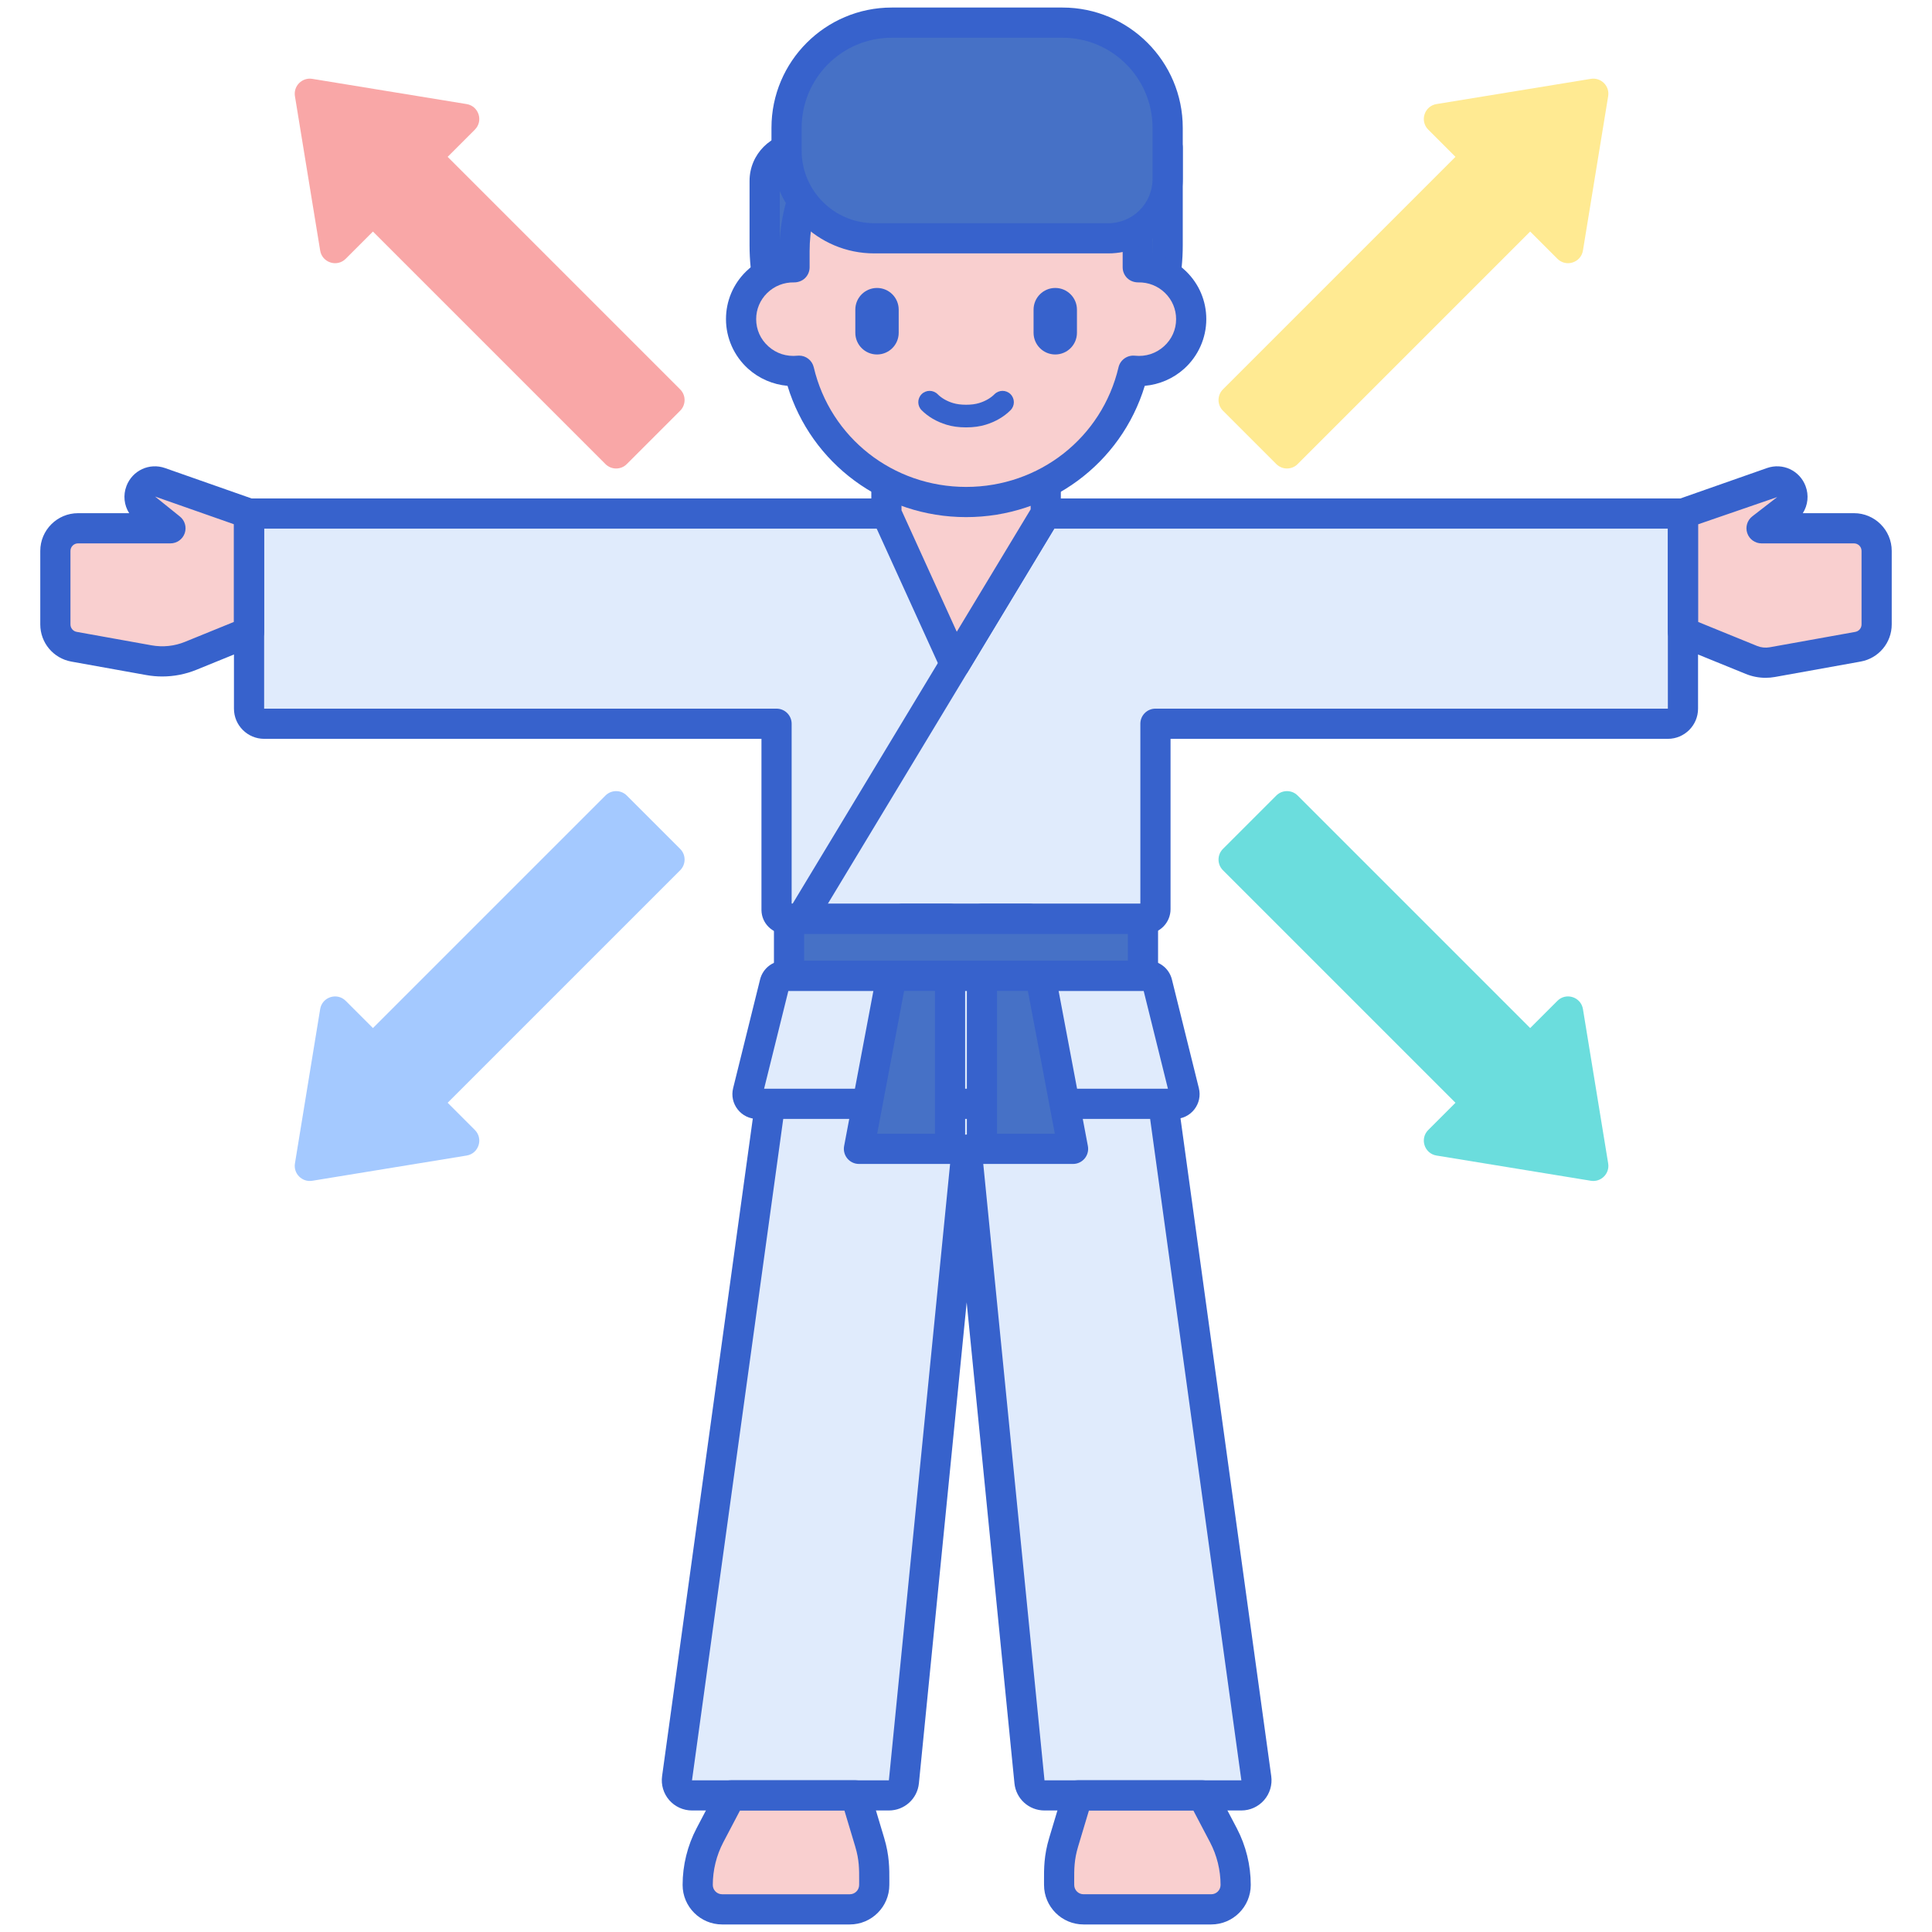 <svg id="Layer_1" enable-background="new 0 0 256 256" height="512" viewBox="0 0 256 256" width="512" xmlns="http://www.w3.org/2000/svg"><g><g><path d="m33 68.048v25.852c0 1.105.895 2 2 2h67.897c0 1.242 0 25.258 0 24.658 0 .659.535 1.194 1.194 1.194h47.727c.71 0 1.285-.575 1.285-1.285v-24.567h67.897c1.105 0 2-.895 2-2v-25.852z" fill="#e0ebfc"/></g><g><path d="m33 68.048-11.79-4.14c-1.043-.366-2.188.164-2.582 1.197-.321.841-.054 1.792.658 2.343l3.3 2.552h-12.25c-1.657 0-3 1.343-3 3v9.741c0 1.452 1.04 2.696 2.469 2.953l9.926 1.785c1.865.335 3.787.134 5.542-.581l7.727-3.148z" fill="#f9cfcf"/></g><g><path d="m223 68.048 11.79-4.14c1.043-.366 2.188.164 2.582 1.197.321.841.054 1.792-.658 2.343l-3.3 2.552h12.25c1.657 0 3 1.343 3 3v9.741c0 1.452-1.04 2.696-2.469 2.953l-11.353 2.041c-.933.168-1.893.067-2.771-.29l-9.071-3.695z" fill="#f9cfcf"/></g><g><path d="m151.818 123.752h-47.728c-1.743 0-3.164-1.404-3.193-3.142 0-.014 0-.027 0-.042v-22.669h-65.897c-2.206 0-4-1.794-4-4v-25.851c0-1.104.896-2 2-2h190c1.104 0 2 .896 2 2v25.852c0 2.206-1.794 4-4 4h-65.897v22.567c0 1.811-1.474 3.285-3.285 3.285zm-46.921-4h46.205v-23.853c0-1.104.896-2 2-2h67.898v-23.851h-186v23.852h67.897c1.104 0 2 .896 2 2z" fill="#3762cc"/></g><g><path d="m21.503 89.637c-.709 0-1.42-.063-2.126-.189l-9.925-1.784c-2.386-.431-4.116-2.5-4.116-4.922v-9.742c0-2.757 2.243-5 5-5h6.782c-.674-1.054-.829-2.382-.359-3.609.788-2.061 3.037-3.101 5.113-2.369l11.79 4.14c.802.28 1.338 1.036 1.338 1.886v15.702c0 .813-.492 1.546-1.245 1.853l-7.728 3.147c-1.445.588-2.979.887-4.524.887zm-11.167-17.637c-.552 0-1 .448-1 1v9.741c0 .484.347.898.824.985l9.924 1.783c1.498.271 3.029.108 4.434-.465l6.482-2.639v-12.94l-10.452-3.67 3.262 2.623c.677.523.945 1.419.669 2.229s-1.038 1.353-1.893 1.353z" fill="#3762cc"/></g><g><path d="m233.956 89.814c-.901 0-1.797-.175-2.64-.518l-9.071-3.694c-.753-.306-1.245-1.039-1.245-1.852v-15.702c0-.85.536-1.605 1.338-1.887l11.79-4.14c2.079-.73 4.326.31 5.113 2.369.469 1.228.314 2.556-.359 3.609h6.782c2.757 0 5 2.243 5 5v9.741c0 2.422-1.73 4.491-4.115 4.921l-11.354 2.042c-.411.074-.825.111-1.239.111zm-8.956-7.409 7.825 3.187c.527.215 1.103.273 1.664.175l11.352-2.041c.477-.086.823-.5.823-.984v-9.742c0-.552-.448-1-1-1h-12.25c-.855 0-1.616-.544-1.893-1.354s-.008-1.705.669-2.229l3.301-2.553-10.491 3.611z" fill="#3762cc"/></g><g><path d="m96.846 237.898-2.772 5.277c-1.067 2.032-1.625 4.294-1.625 6.589 0 1.787 1.448 3.235 3.235 3.235h16.921c1.787 0 3.235-1.448 3.235-3.235 0-1.819.083-3.384-.598-5.651l-1.865-6.215z" fill="#f9cfcf"/></g><g><path d="m159.334 237.898 2.772 5.277c1.067 2.032 1.625 4.294 1.625 6.589 0 1.787-1.448 3.235-3.235 3.235h-16.921c-1.787 0-3.235-1.448-3.235-3.235 0-1.819-.083-3.384.598-5.651l1.865-6.215z" fill="#f9cfcf"/></g><g><path d="m103.654 134.555-13.942 101.07c-.166 1.202.768 2.273 1.981 2.273h26.086c1.028 0 1.889-.779 1.99-1.802l8.32-83.76 8.32 83.76c.102 1.023.962 1.802 1.99 1.802h26.086c1.213 0 2.147-1.071 1.981-2.273l-13.942-101.07z" fill="#e0ebfc"/></g><g><path d="m164.487 239.898h-26.087c-2.065 0-3.776-1.55-3.98-3.605l-6.33-63.725-6.33 63.725c-.204 2.056-1.915 3.605-3.979 3.605h-26.088c-1.156 0-2.255-.5-3.015-1.371s-1.105-2.028-.948-3.175l13.942-101.071c.137-.989.982-1.727 1.981-1.727h48.872c.999 0 1.845.737 1.981 1.727l13.942 101.07c.157 1.147-.188 2.305-.948 3.176s-1.856 1.371-3.013 1.371zm-36.397-89.562c1.028 0 1.889.779 1.99 1.803l8.32 83.76h26.087l-13.704-99.344h-45.386l-13.704 99.344h26.087l8.319-83.76c.102-1.024.963-1.803 1.991-1.803z" fill="#3762cc"/></g><g><path d="m155.67 146.262c.835 0 1.448-.784 1.247-1.594l-3.57-14.399c-.142-.573-.657-.976-1.247-.976l-48.198.001c-.59 0-1.105.403-1.247.976l-3.57 14.399c-.201.81.412 1.594 1.247 1.594 36.678-.001 55.946-.001 55.338-.001z" fill="#e0ebfc"/></g><g><path d="m100.332 148.263c-1.017 0-1.959-.459-2.586-1.26-.627-.8-.847-1.826-.603-2.813l3.57-14.4c.362-1.468 1.674-2.494 3.188-2.494l48.197-.001c1.515 0 2.826 1.026 3.188 2.496l3.57 14.396c.245.987.026 2.013-.601 2.814-.624.798-1.562 1.257-2.574 1.261-.004 0-.008 0-.01 0s-.003 0-.004 0zm4.13-16.968-3.216 12.968 53.51-.001-3.216-12.968z" fill="#3762cc"/></g><g><path d="m106.148 123.752c-.352 0-.708-.093-1.031-.288-.946-.57-1.25-1.8-.679-2.745l32.416-53.704c.569-.946 1.798-1.252 2.745-.679.946.57 1.25 1.8.679 2.745l-32.416 53.704c-.375.623-1.036.967-1.714.967z" fill="#3762cc"/></g><g><path d="m117.454 60.007v8.041l9.074 19.944 12.038-19.944v-4.099-3.942z" fill="#f9cfcf"/></g><g><path d="m126.528 89.992c-.038 0-.077-.001-.116-.003-.74-.044-1.396-.493-1.704-1.169l-9.074-19.944c-.118-.26-.18-.542-.18-.828v-8.041c0-1.104.896-2 2-2h21.112c1.104 0 2 .896 2 2v8.041c0 .364-.1.722-.288 1.033l-12.038 19.944c-.363.603-1.013.967-1.712.967zm-7.074-22.378 7.323 16.096 9.789-16.219v-5.484h-17.112z" fill="#3762cc"/></g><g><path d="m128.02 59.214c-14.746 0-26.701-11.954-26.701-26.7v-8.549c0-2.431 1.971-4.402 4.402-4.402h48.999v12.951c.001 14.746-11.953 26.7-26.7 26.7z" fill="#4671c6"/></g><g><path d="m128.021 61.214c-15.826 0-28.701-12.875-28.701-28.7v-8.55c0-3.529 2.872-6.401 6.402-6.401h48.999c1.104 0 2 .896 2 2v12.951c0 15.825-12.875 28.7-28.7 28.7zm-22.299-39.651c-1.324 0-2.402 1.077-2.402 2.401v8.55c0 13.62 11.081 24.7 24.701 24.7s24.7-11.08 24.7-24.7v-10.951z" fill="#3762cc"/></g><g><path d="m150.761 35.419v-2.129c0-12.446-10.181-22.536-22.741-22.536-12.559 0-22.741 10.09-22.741 22.536v2.129c-3.949-.08-7.082 3.066-7.082 6.868 0 4.06 3.545 7.272 7.682 6.835 2.347 9.971 11.366 17.399 22.14 17.399 10.775 0 19.794-7.429 22.14-17.399 4.132.437 7.682-2.769 7.682-6.835.002-3.805-3.133-6.948-7.08-6.868z" fill="#f9cfcf"/></g><g><path d="m139.827 46.97c-1.587 0-2.874-1.287-2.874-2.874v-3.066c0-1.587 1.287-2.874 2.874-2.874 1.587 0 2.874 1.287 2.874 2.874v3.066c0 1.587-1.287 2.874-2.874 2.874z" fill="#3762cc"/></g><g><path d="m116.208 46.97c-1.587 0-2.874-1.287-2.874-2.874v-3.066c0-1.587 1.287-2.874 2.874-2.874 1.587 0 2.874 1.287 2.874 2.874v3.066c.001 1.587-1.286 2.874-2.874 2.874z" fill="#3762cc"/></g><g><path d="m128.021 68.521c-11.016 0-20.53-7.075-23.671-17.396-1.927-.169-3.765-.955-5.215-2.261-1.867-1.68-2.938-4.077-2.938-6.577 0-2.394.945-4.638 2.661-6.319 1.235-1.21 2.761-2.018 4.421-2.362v-.316c0-13.529 11.099-24.536 24.741-24.536s24.74 11.007 24.74 24.536v.316c1.661.344 3.186 1.151 4.421 2.362 1.716 1.682 2.661 3.926 2.661 6.319 0 2.501-1.07 4.897-2.937 6.577-1.452 1.306-3.289 2.092-5.216 2.261-3.139 10.32-12.653 17.396-23.668 17.396zm-22.139-21.4c.917 0 1.73.631 1.945 1.542 2.197 9.337 10.501 15.857 20.193 15.857 9.691 0 17.995-6.521 20.192-15.857.231-.981 1.159-1.633 2.158-1.531 1.436.154 2.802-.289 3.859-1.241 1.04-.936 1.612-2.215 1.612-3.604 0-1.31-.519-2.539-1.461-3.463-.952-.934-2.224-1.438-3.58-1.405-.549-.006-1.057-.196-1.44-.571-.384-.376-.601-.892-.601-1.429v-2.13c0-11.323-9.304-20.536-20.74-20.536s-20.741 9.213-20.741 20.536v2.13c0 .537-.217 1.053-.601 1.429s-.921.569-1.44.571c-1.357-.029-2.627.473-3.58 1.405-.942.924-1.461 2.153-1.461 3.463 0 1.388.572 2.668 1.612 3.604 1.058.951 2.426 1.393 3.86 1.241.072-.007.144-.011.214-.011z" fill="#3762cc"/></g><g><path d="m115.833 31.576h31.032c4.339 0 7.856-3.517 7.856-7.856v-6.788c0-7.695-6.238-13.932-13.932-13.932h-22.634c-7.694 0-13.932 6.237-13.932 13.932v3.035c0 6.411 5.198 11.609 11.61 11.609z" fill="#4671c6"/></g><g><path d="m146.865 33.576h-31.032c-7.504 0-13.609-6.105-13.609-13.609v-3.035c0-8.786 7.146-15.932 15.931-15.932h22.634c8.785 0 15.932 7.146 15.932 15.932v6.788c0 5.434-4.421 9.856-9.856 9.856zm-28.71-28.576c-6.579 0-11.932 5.353-11.932 11.932v3.035c0 5.299 4.311 9.609 9.609 9.609h31.032c3.229 0 5.855-2.627 5.855-5.856v-6.788c0-6.579-5.353-11.932-11.932-11.932z" fill="#3762cc"/></g><g><path d="m128.01 56.63c-.97 0-1.82-.115-2.601-.354-1.296-.394-2.435-1.061-3.295-1.927-.583-.589-.579-1.538.009-2.122.589-.583 1.537-.578 2.122.009.511.516 1.215.92 2.037 1.171.493.149 1.059.223 1.728.223.67 0 1.235-.073 1.729-.223.822-.251 1.526-.655 2.037-1.171.585-.587 1.533-.592 2.122-.009.588.584.592 1.533.009 2.122-.859.866-1.998 1.532-3.294 1.927-.782.239-1.633.354-2.603.354z" fill="#3762cc"/></g><g><path d="m125.886 121.752h-6.32l-5.751 30.478h12.071z" fill="#4671c6"/></g><g><path d="m130.114 121.752h6.32l5.751 30.478h-12.071z" fill="#4671c6"/></g><g><path d="m125.886 154.229h-12.07c-.596 0-1.16-.266-1.54-.724s-.536-1.063-.426-1.647l5.75-30.478c.179-.944 1.004-1.629 1.966-1.629h6.32c1.104 0 2 .896 2 2v30.478c0 1.105-.896 2-2 2zm-9.657-4h7.657v-26.478h-2.662z" fill="#3762cc"/></g><g><path d="m142.185 154.229h-12.07c-1.104 0-2-.896-2-2v-30.478c0-1.104.896-2 2-2h6.32c.962 0 1.787.685 1.966 1.629l5.75 30.478c.11.585-.046 1.189-.426 1.647s-.945.724-1.54.724zm-10.071-4h7.657l-4.995-26.478h-2.662z" fill="#3762cc"/></g><g><path d="m104.551 121.752h46.898v7.543h-46.898z" fill="#4671c6"/></g><g><path d="m151.449 131.295h-46.898c-1.104 0-2-.896-2-2v-7.543c0-1.104.896-2 2-2h46.898c1.104 0 2 .896 2 2v7.543c0 1.104-.895 2-2 2zm-44.898-4h42.898v-3.543h-42.898z" fill="#3762cc"/></g><g><path d="m112.605 255h-16.92c-2.887 0-5.235-2.349-5.235-5.235 0-2.609.642-5.209 1.854-7.519l2.771-5.277c.346-.658 1.027-1.07 1.771-1.07h16.532c.883 0 1.662.579 1.916 1.425l1.865 6.215c.698 2.331.69 4.047.684 5.707l-.002.52c0 2.885-2.349 5.234-5.236 5.234zm-14.55-15.102-2.21 4.207c-.913 1.738-1.396 3.695-1.396 5.659 0 .682.554 1.235 1.235 1.235h16.921c.682 0 1.235-.554 1.235-1.235l.002-.538c.007-1.553.012-2.779-.516-4.539l-1.438-4.789z" fill="#3762cc"/></g><g><path d="m160.496 255h-16.921c-2.887 0-5.235-2.349-5.235-5.235l-.002-.52c-.007-1.66-.015-3.376.684-5.706l1.864-6.215c.254-.847 1.033-1.426 1.916-1.426h16.532c.743 0 1.425.412 1.771 1.07l2.772 5.277c1.213 2.31 1.854 4.909 1.854 7.519 0 2.887-2.348 5.236-5.235 5.236zm-16.206-15.102-1.437 4.789c-.527 1.76-.522 2.986-.516 4.539l.002.538c0 .682.554 1.235 1.235 1.235h16.921c.682 0 1.235-.554 1.235-1.235 0-1.964-.482-3.921-1.396-5.659l-2.21-4.207z" fill="#3762cc"/></g><g><path d="m59.316 20.783 3.605-3.605c1.152-1.152.517-3.125-1.092-3.388l-20.452-3.342c-1.349-.22-2.517.947-2.296 2.296l3.342 20.451c.263 1.608 2.236 2.244 3.388 1.092l3.605-3.605 30.81 30.81c.781.781 2.047.781 2.828 0l7.071-7.071c.781-.781.781-2.047 0-2.828z" fill="#f9a7a7"/></g><g><path d="m169.118 61.492c.781.781 2.047.781 2.828 0l30.81-30.81 3.605 3.605c1.152 1.152 3.125.517 3.388-1.092l3.342-20.451c.22-1.349-.947-2.517-2.296-2.296l-20.451 3.342c-1.608.263-2.244 2.236-1.092 3.388l3.605 3.605-30.81 30.81c-.781.781-.781 2.047 0 2.828z" fill="#ffea92"/></g><g><path d="m209.749 133.71c-.263-1.608-2.236-2.244-3.388-1.092l-3.605 3.605-30.81-30.81c-.781-.781-2.047-.781-2.828 0l-7.071 7.071c-.781.781-.781 2.047 0 2.828l30.81 30.81-3.605 3.605c-1.152 1.152-.517 3.125 1.092 3.388l20.451 3.342c1.349.22 2.517-.947 2.296-2.296z" fill="#6bdddd"/></g><g><path d="m83.054 105.414c-.781-.781-2.047-.781-2.828 0l-30.81 30.81-3.605-3.605c-1.152-1.152-3.125-.517-3.388 1.092l-3.342 20.451c-.22 1.349.947 2.517 2.296 2.296l20.452-3.342c1.608-.263 2.244-2.236 1.092-3.388l-3.605-3.605 30.81-30.81c.781-.781.781-2.047 0-2.828z" fill="#a4c9ff"/></g></g></svg>